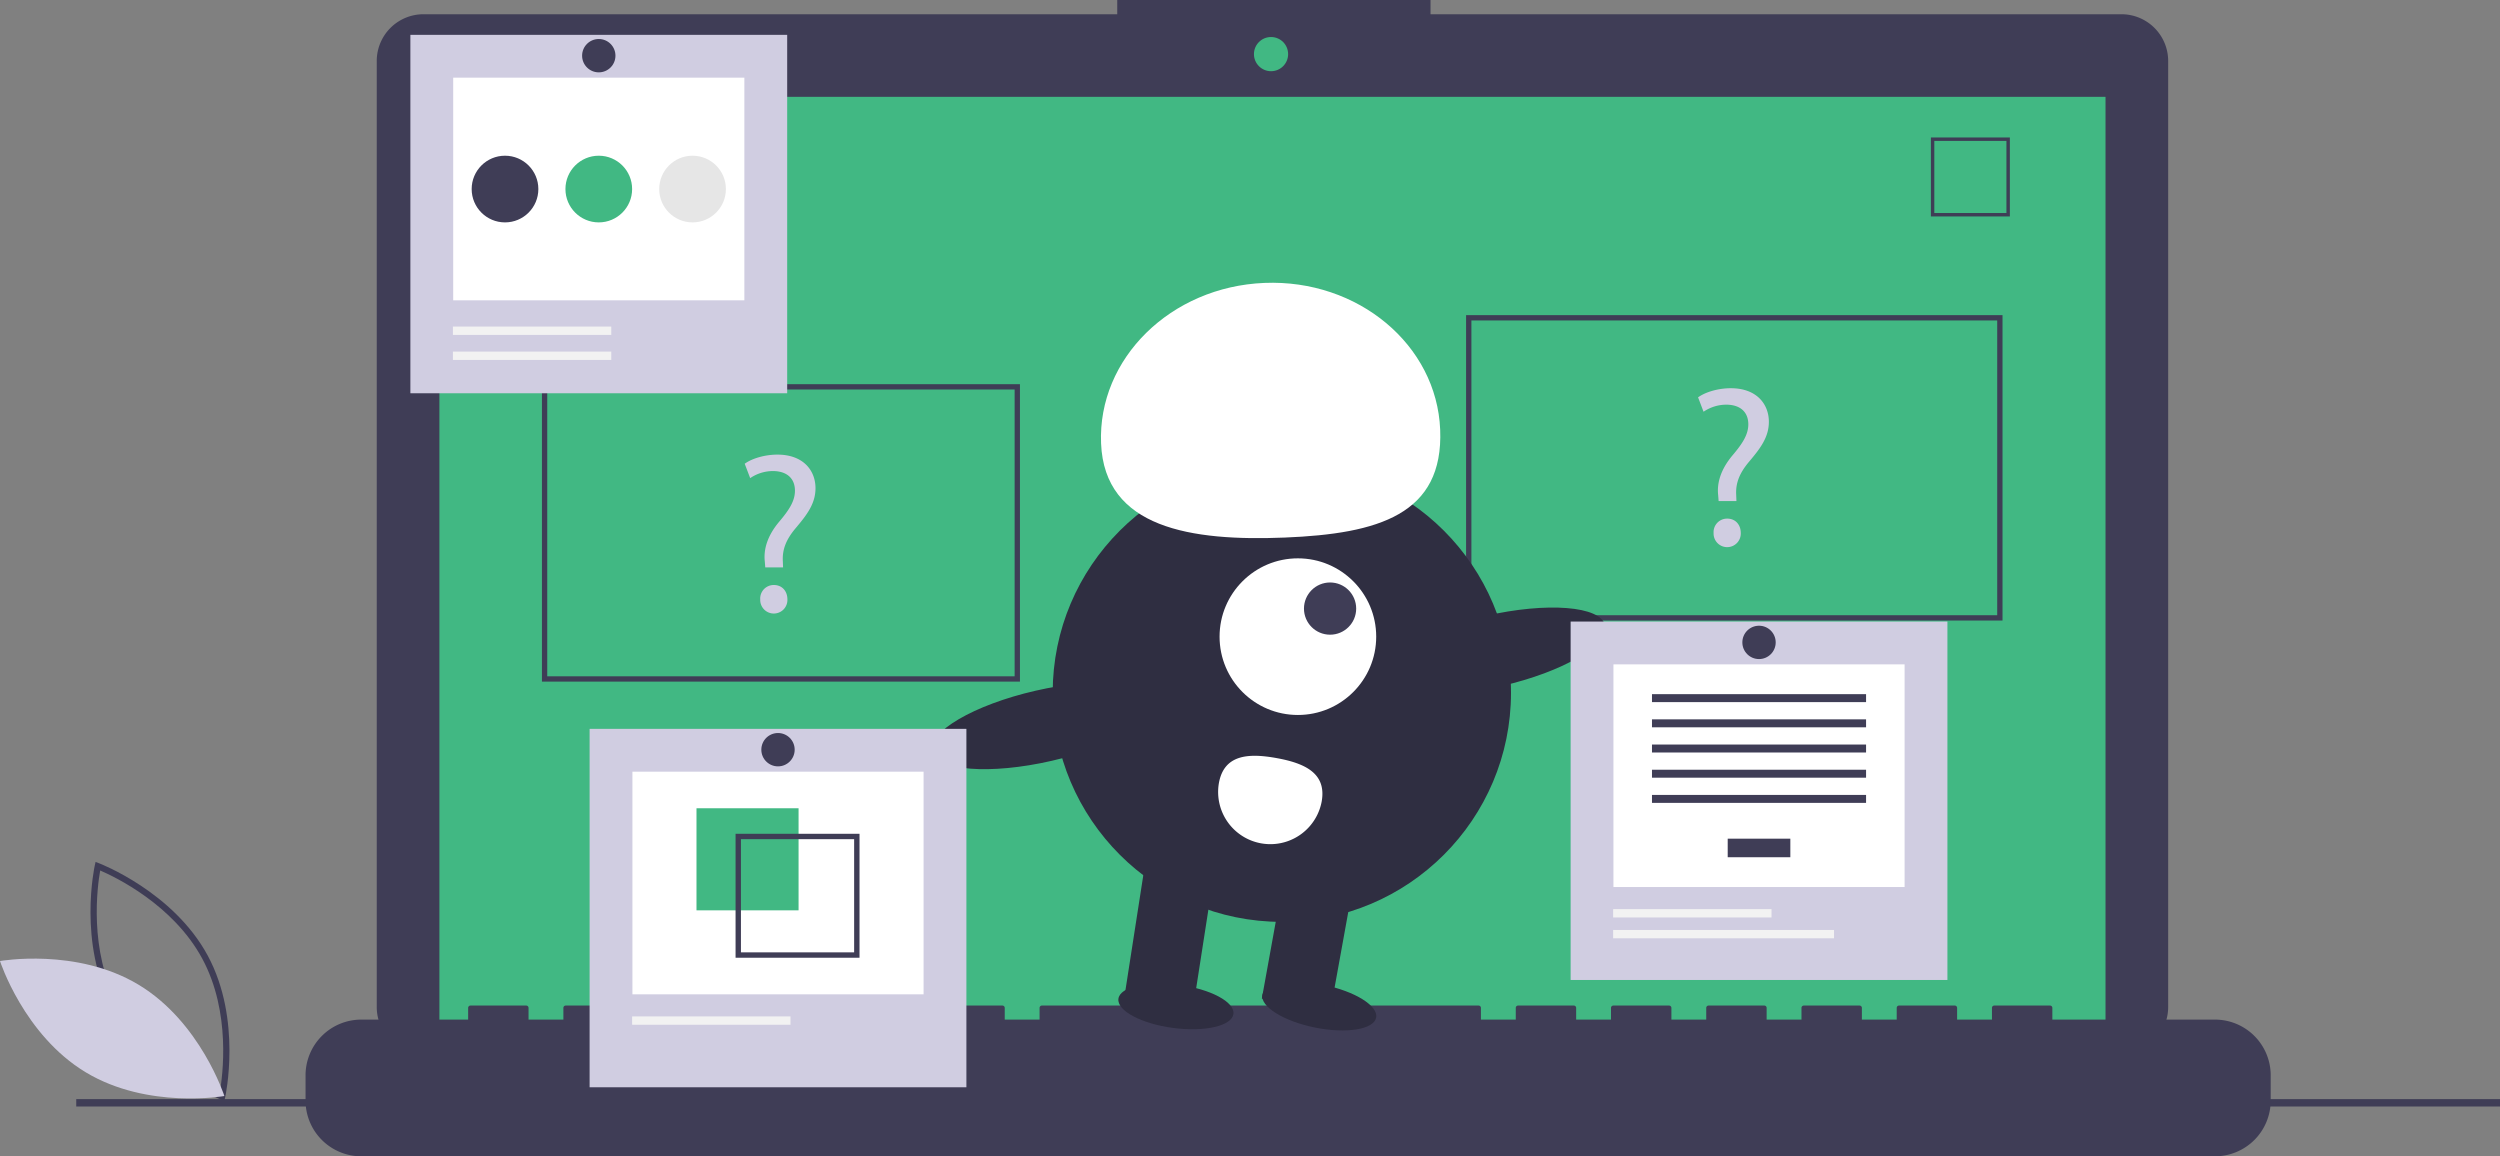 <svg id="e18ebc6e-17e0-463f-bef8-5e03a9b69a2f" data-name="Layer 1" xmlns="http://www.w3.org/2000/svg" width="941.404"
     height="435.42" viewBox="0 0 941.404 435.42">
    <rect x="0" y="0" width="941.404" height="435.42" fill="#808080" stroke="none"/>
    <title>online_test</title>
    <path d="M213.791,646.813l-1.267-.475c-.278-.105-27.993-10.723-40.975-34.799-12.983-24.077-6.626-53.067-6.56-53.356l.299-1.32,1.267.475c.278.105,27.992,10.723,40.975,34.799,12.983,24.077,6.626,53.067,6.56,53.356Zm-40.163-36.395c10.976,20.357,32.877,30.791,38.426,33.174,1.055-5.947,4.364-29.997-6.603-50.334-10.965-20.335-32.874-30.786-38.426-33.174C165.97,566.035,162.662,590.082,173.628,610.418Z"
          transform="translate(-129.298 -232.29)" fill="#3f3d56"/>
    <path d="M181.471,603.093c23.331,14.037,32.317,41.918,32.317,41.918s-28.842,5.123-52.173-8.914-32.317-41.918-32.317-41.918S158.14,589.057,181.471,603.093Z"
          transform="translate(-129.298 -232.29)" fill="#d0cde1"/>
    <path d="M928.148,237.652H667.979v-5.362h-117.971v5.362H288.766a17.599,17.599,0,0,0-17.599,17.599V611.503a17.599,17.599,0,0,0,17.599,17.599H928.148A17.599,17.599,0,0,0,945.747,611.503V255.251A17.599,17.599,0,0,0,928.148,237.652Z"
          transform="translate(-129.298 -232.29)" fill="#3f3d56"/>
    <rect x="165.464" y="36.464" width="627.391" height="353.913" fill="#41b883"/>
    <circle cx="478.623" cy="20.377" r="6.435" fill="#41b883"/>
    <path d="M886.136,313.797h-29.74V284.057h29.74Zm-28.447-1.293h27.154V285.35H857.689Z"
          transform="translate(-129.298 -232.29)" fill="#3f3d56"/>
    <path d="M963.363,616.232H902.133v-4.412a.875.875,0,0,0-.875-.875H880.266a.875.875,0,0,0-.875.875v4.412H866.271v-4.412a.875.875,0,0,0-.875-.875H844.403a.875.875,0,0,0-.875.875v4.412H830.408v-4.412a.875.875,0,0,0-.875-.875H808.54a.875.875,0,0,0-.875.875v4.412H794.545v-4.412a.875.875,0,0,0-.875-.875H772.677a.875.875,0,0,0-.875.875v4.412H758.682v-4.412a.875.875,0,0,0-.875-.875h-20.993a.875.875,0,0,0-.875.875v4.412H722.819v-4.412a.875.875,0,0,0-.875-.875H700.951a.875.875,0,0,0-.875.875v4.412H686.956v-4.412a.875.875,0,0,0-.875-.875H521.637a.875.875,0,0,0-.875.875v4.412H507.642v-4.412a.875.875,0,0,0-.875-.875H485.774a.875.875,0,0,0-.875.875v4.412H471.779v-4.412a.875.875,0,0,0-.875-.875H449.911a.875.875,0,0,0-.875.875v4.412H435.916v-4.412a.875.875,0,0,0-.875-.875H414.048a.875.875,0,0,0-.875.875v4.412H400.053v-4.412a.875.875,0,0,0-.875-.875H378.185a.875.875,0,0,0-.875.875v4.412H364.19v-4.412a.875.875,0,0,0-.875-.875H342.323a.875.875,0,0,0-.875.875v4.412H328.327v-4.412a.875.875,0,0,0-.875-.875h-20.993a.875.875,0,0,0-.875.875v4.412h-40.236a20.993,20.993,0,0,0-20.993,20.993v9.492a20.993,20.993,0,0,0,20.993,20.993H963.363a20.993,20.993,0,0,0,20.993-20.993v-9.492A20.993,20.993,0,0,0,963.363,616.232Z"
          transform="translate(-129.298 -232.29)" fill="#3f3d56"/>
    <rect x="28.711" y="413.883" width="912.693" height="2.785" fill="#3f3d56"/>
    <path d="M883.37,465.961h-202v-115h202Zm-200-2h198v-111h-198Z" transform="translate(-129.298 -232.29)"
          fill="#3f3d56"/>
    <path d="M513.37,488.961h-180v-112h180Zm-178-2h176v-108h-176Z" transform="translate(-129.298 -232.29)"
          fill="#3f3d56"/>
    <path d="M417.464,445.961l-.172-2.236c-.516-4.644,1.032-9.718,5.332-14.877,3.87-4.559,6.02-7.912,6.02-11.782,0-4.386-2.752-7.31-8.17-7.396a15.28,15.28,0,0,0-8.686,2.666l-2.064-5.418c2.838-2.064,7.74-3.44,12.298-3.44,9.89,0,14.362,6.106,14.362,12.642,0,5.849-3.268,10.062-7.396,14.964-3.784,4.472-5.16,8.256-4.902,12.642l.086,2.236Zm-1.892,12.04a5.084,5.084,0,0,1,5.16-5.418c3.01,0,5.074,2.235,5.074,5.418a5.121,5.121,0,1,1-10.234,0Z"
          transform="translate(-129.298 -232.29)" fill="#d0cde1"/>
    <path d="M776.464,420.961l-.172-2.236c-.516-4.644,1.032-9.718,5.332-14.877,3.87-4.559,6.02-7.912,6.02-11.782,0-4.386-2.752-7.31-8.17-7.396a15.28,15.28,0,0,0-8.686,2.666l-2.064-5.418c2.838-2.064,7.74-3.44,12.298-3.44,9.89,0,14.362,6.106,14.362,12.642,0,5.849-3.268,10.062-7.396,14.964-3.784,4.472-5.16,8.256-4.902,12.642l.086,2.236Zm-1.892,12.04a5.084,5.084,0,0,1,5.16-5.418c3.01,0,5.074,2.235,5.074,5.418a5.121,5.121,0,1,1-10.234,0Z"
          transform="translate(-129.298 -232.29)" fill="#d0cde1"/>
    <circle cx="482.693" cy="260.849" r="86.292" fill="#2f2e41"/>
    <polygon points="449.365 379.018 423.568 374.348 431.935 320.484 457.731 325.154 449.365 379.018" fill="#2f2e41"/>
    <rect x="608.432" y="564.073" width="26.215" height="46.969"
          transform="translate(-14.694 -333.61) rotate(10.261)" fill="#2f2e41"/>
    <ellipse cx="626.082" cy="611.196" rx="8.192" ry="21.846"
             transform="translate(-226.215 871.665) rotate(-78.587)" fill="#2f2e41"/>
    <ellipse cx="572.111" cy="611.257" rx="8.192" ry="21.846"
             transform="translate(-238.284 865.848) rotate(-82.454)" fill="#2f2e41"/>
    <circle cx="488.734" cy="239.741" r="29.492" fill="#fff"/>
    <circle cx="500.856" cy="229.17" r="9.831" fill="#3f3d56"/>
    <path d="M543.919,399.262c-1.298-31.947,26.236-59.006,61.498-60.438s64.899,23.304,66.197,55.251-23.214,39.205-58.476,40.638S545.216,431.209,543.919,399.262Z"
          transform="translate(-129.298 -232.29)" fill="#fff"/>
    <ellipse cx="691.67" cy="477.418" rx="43.146" ry="13.545"
             transform="translate(-218.479 -65.687) rotate(-12.91)" fill="#2f2e41"/>
    <ellipse cx="522.282" cy="505.587" rx="43.146" ry="13.545"
             transform="translate(-229.055 -102.82) rotate(-12.91)" fill="#2f2e41"/>
    <path d="M588.291,527.145A19.662,19.662,0,0,0,626.985,534.15c1.934-10.685-6.327-14.466-17.012-16.4S590.225,516.46,588.291,527.145Z"
          transform="translate(-129.298 -232.29)" fill="#fff"/>
    <rect x="154.535" y="13.122" width="141.887" height="134.967" fill="#d0cde1"/>
    <rect x="170.658" y="29.246" width="109.64" height="83.842" fill="#fff"/>
    <rect x="170.55" y="122.979" width="59.637" height="3.139" fill="#f2f2f2"/>
    <rect x="170.55" y="132.396" width="59.637" height="3.139" fill="#f2f2f2"/>
    <circle cx="190.167" cy="71.19" r="12.555" fill="#3f3d56"/>
    <circle cx="225.478" cy="71.19" r="12.555" fill="#41b883"/>
    <circle cx="260.789" cy="71.19" r="12.555" fill="#e6e6e6"/>
    <circle cx="225.478" cy="20.969" r="6.278" fill="#3f3d56"/>
    <rect x="222.022" y="274.459" width="141.887" height="134.967" fill="#d0cde1"/>
    <rect x="238.146" y="290.582" width="109.64" height="83.842" fill="#fff"/>
    <rect x="262.272" y="304.361" width="38.437" height="38.437" fill="#41b883"/>
    <path d="M406.284,546.262V592.936h46.674V546.262Zm44.649,44.649H408.308V548.287H450.933Z"
          transform="translate(-129.298 -232.29)" fill="#3f3d56"/>
    <rect x="238.037" y="382.747" width="59.637" height="3.139" fill="#f2f2f2"/>
    <circle cx="292.966" cy="282.306" r="6.278" fill="#3f3d56"/>
    <rect x="591.437" y="234.053" width="141.887" height="134.967" fill="#d0cde1"/>
    <rect x="607.56" y="250.176" width="109.64" height="83.842" fill="#fff"/>
    <rect x="650.587" y="315.812" width="23.587" height="6.99" fill="#3f3d56"/>
    <rect x="622.072" y="261.393" width="80.617" height="2.996" fill="#3f3d56"/>
    <rect x="622.072" y="270.879" width="80.617" height="2.996" fill="#3f3d56"/>
    <rect x="622.072" y="280.365" width="80.617" height="2.996" fill="#3f3d56"/>
    <rect x="622.072" y="289.851" width="80.617" height="2.996" fill="#3f3d56"/>
    <rect x="622.072" y="299.337" width="80.617" height="2.996" fill="#3f3d56"/>
    <rect x="607.451" y="342.341" width="59.637" height="3.139" fill="#f2f2f2"/>
    <rect x="607.451" y="350.187" width="83.178" height="3.139" fill="#f2f2f2"/>
    <circle cx="662.38" cy="241.9" r="6.278" fill="#3f3d56"/>
</svg>